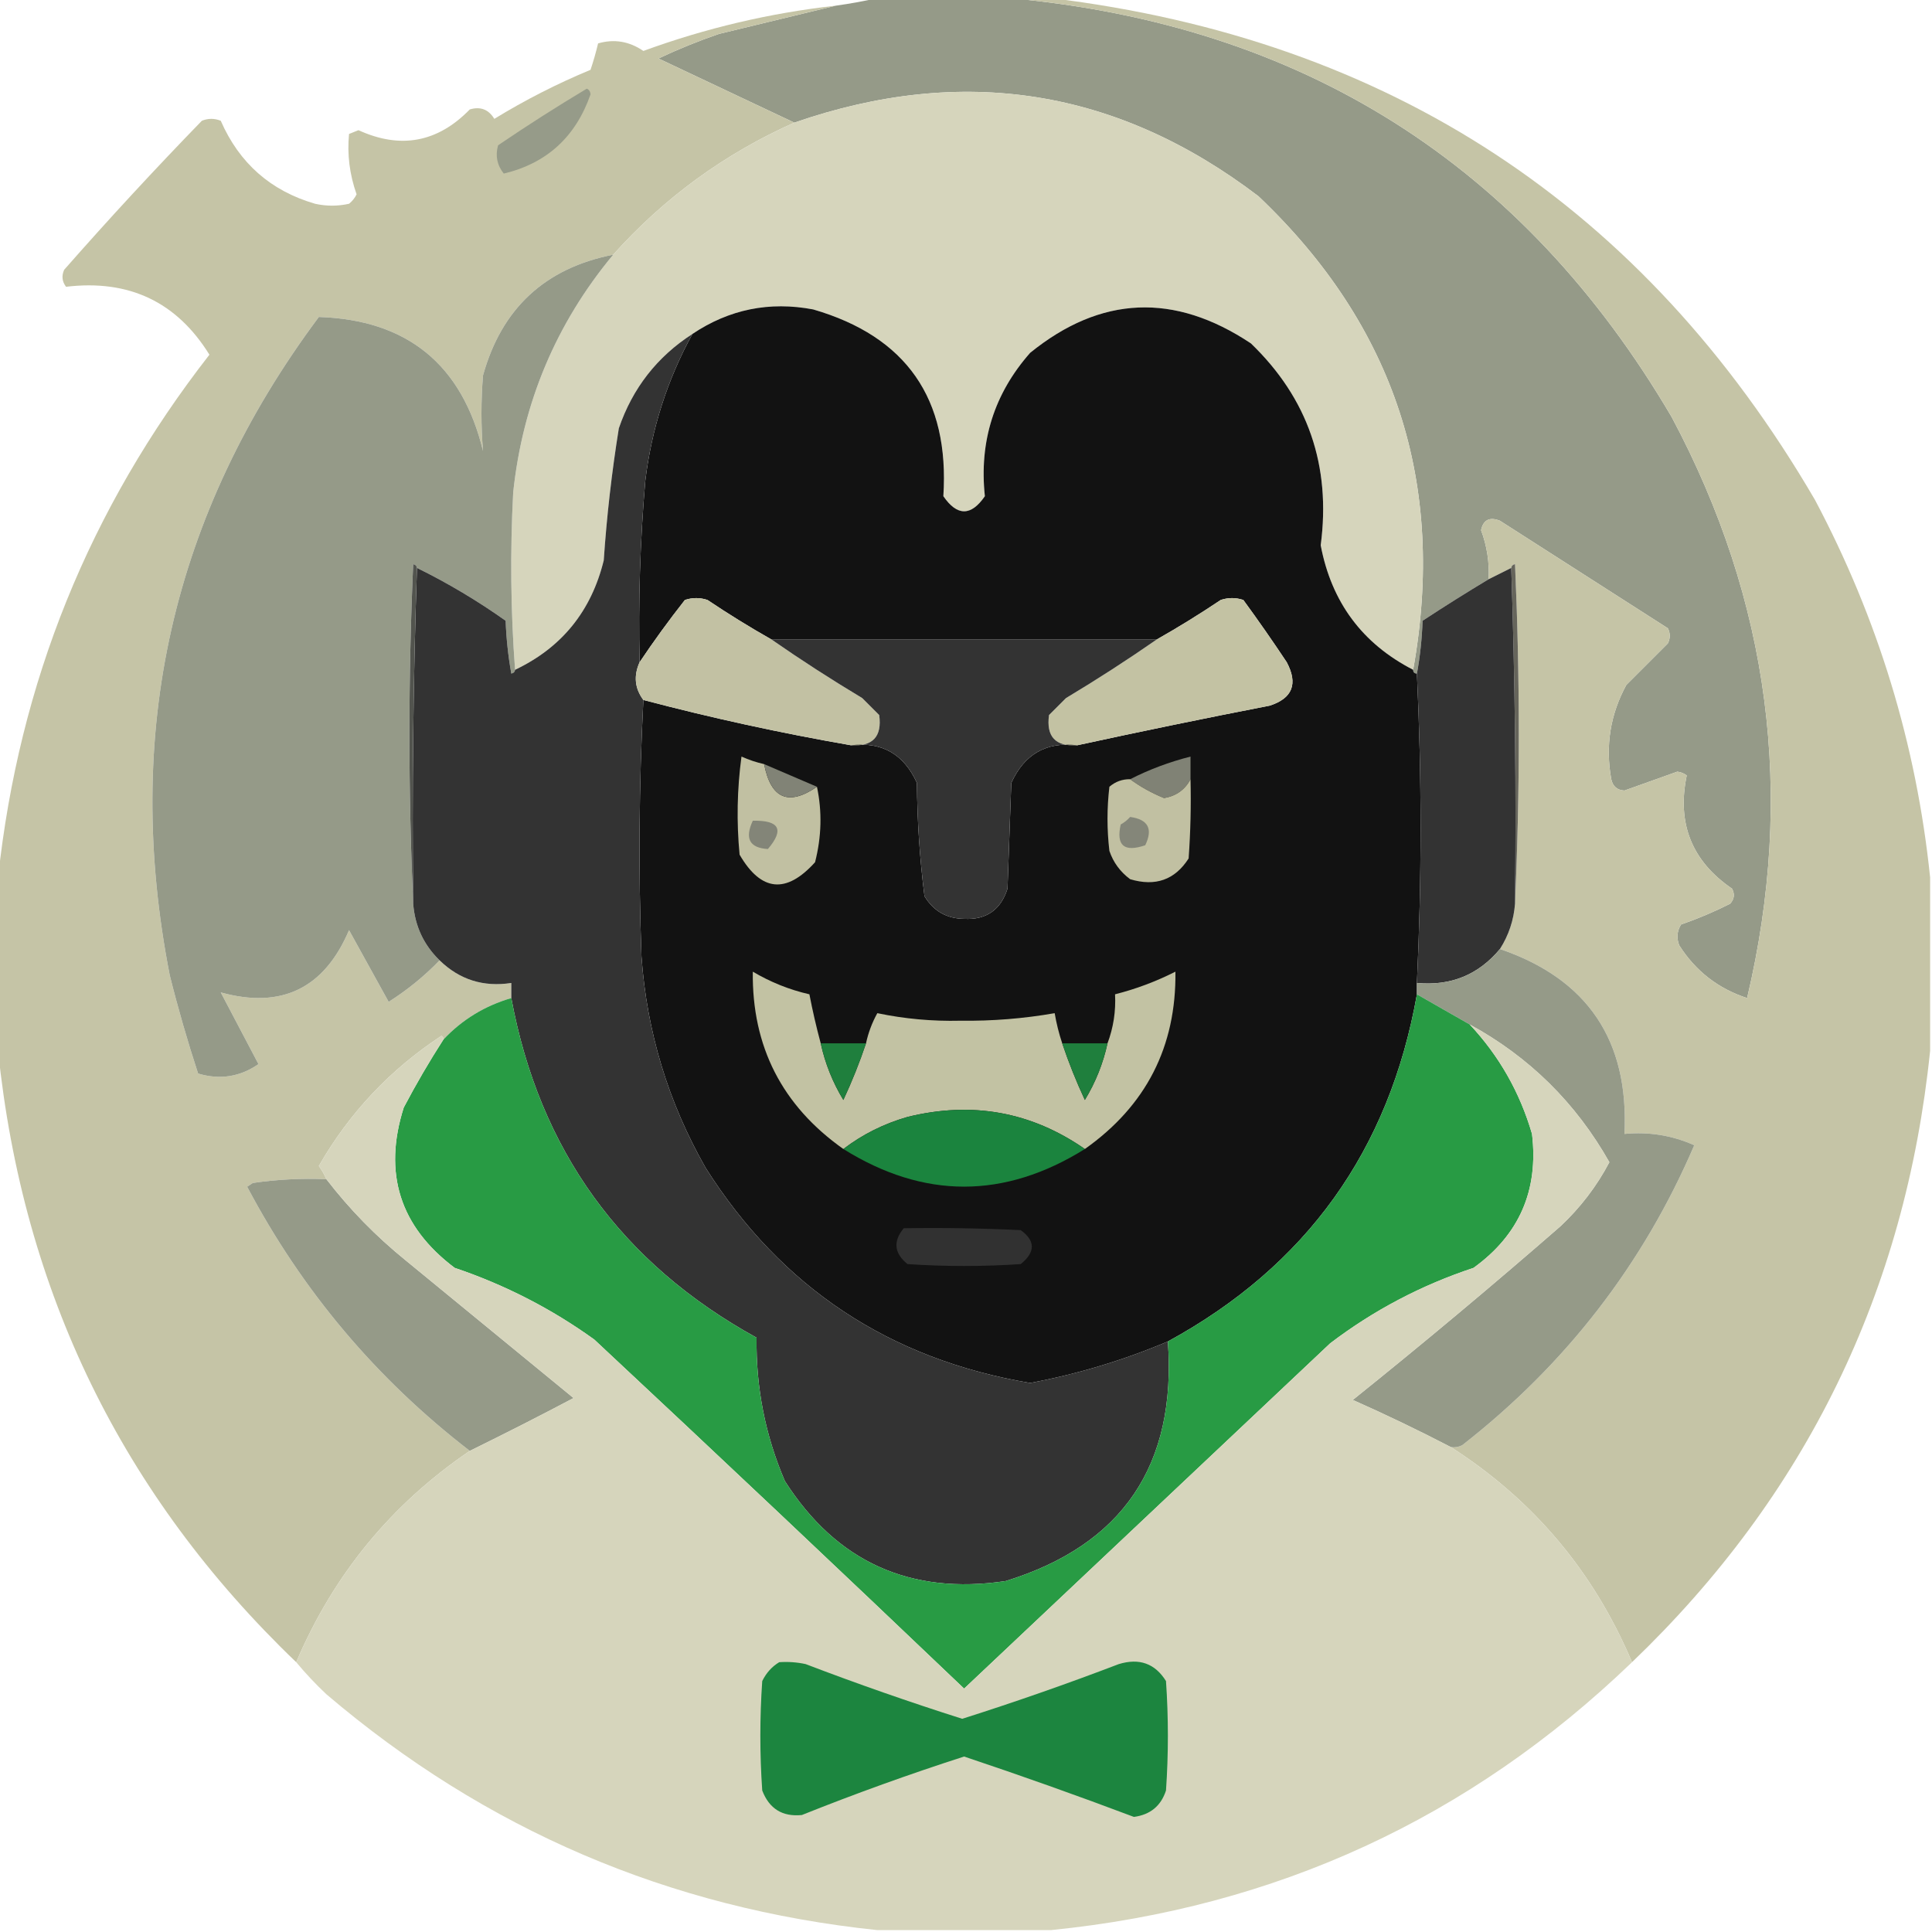 <?xml version="1.0" encoding="UTF-8"?>
<!DOCTYPE svg PUBLIC "-//W3C//DTD SVG 1.1//EN" "http://www.w3.org/Graphics/SVG/1.1/DTD/svg11.dtd">
<svg xmlns="http://www.w3.org/2000/svg" version="1.1" width="512px" height="512px" style="shape-rendering:geometricPrecision; text-rendering:geometricPrecision; image-rendering:optimizeQuality; fill-rule:evenodd; clip-rule:evenodd" xmlns:xlink="http://www.w3.org/1999/xlink">
<g><path style="opacity:1" fill="#959a88" d="M 232.5,-0.5 C 244.167,-0.5 255.833,-0.5 267.5,-0.5C 345.158,6.56 403.658,43.56 443,110.5C 469.074,159.321 475.741,210.654 463,264.5C 455.329,261.996 449.329,257.329 445,250.5C 444.257,248.559 444.424,246.726 445.5,245C 449.956,243.459 454.289,241.626 458.5,239.5C 459.614,238.277 459.781,236.944 459,235.5C 448.346,228.213 444.346,218.213 447,205.5C 446.275,204.941 445.442,204.608 444.5,204.5C 439.833,206.167 435.167,207.833 430.5,209.5C 428.575,209.41 427.408,208.41 427,206.5C 425.403,197.646 426.736,189.313 431,181.5C 434.667,177.833 438.333,174.167 442,170.5C 442.667,169.167 442.667,167.833 442,166.5C 427.167,157 412.333,147.5 397.5,138C 394.763,136.92 393.096,137.754 392.5,140.5C 394.066,144.693 394.732,149.026 394.5,153.5C 388.647,157.017 382.813,160.683 377,164.5C 376.826,169.351 376.326,174.018 375.5,178.5C 374.833,178.5 374.5,178.167 374.5,177.5C 383.339,128.186 369.673,86.353 333.5,52C 296.135,23.533 255.135,17.033 210.5,32.5C 198.56,26.865 186.56,21.198 174.5,15.5C 179.703,13.043 185.037,10.876 190.5,9C 200.969,6.487 211.303,3.987 221.5,1.5C 225.312,0.974 228.979,0.307 232.5,-0.5 Z"/></g>
<g><path style="opacity:0.991" fill="#c5c4a5" d="M 267.5,-0.5 C 271.167,-0.5 274.833,-0.5 278.5,-0.5C 368.144,10.388 435.644,54.721 481,132.5C 497.695,163.971 507.861,197.304 511.5,232.5C 511.5,247.833 511.5,263.167 511.5,278.5C 504.924,342.315 478.591,396.315 432.5,440.5C 422.347,416.498 406.347,397.498 384.5,383.5C 385.552,383.649 386.552,383.483 387.5,383C 414.922,361.611 435.422,335.111 449,303.5C 443.142,300.883 436.975,299.883 430.5,300.5C 431.733,275.762 420.733,259.429 397.5,251.5C 399.829,247.845 401.163,243.845 401.5,239.5C 402.83,209.664 402.83,179.664 401.5,149.5C 400.893,149.624 400.56,149.957 400.5,150.5C 398.5,151.5 396.5,152.5 394.5,153.5C 394.732,149.026 394.066,144.693 392.5,140.5C 393.096,137.754 394.763,136.92 397.5,138C 412.333,147.5 427.167,157 442,166.5C 442.667,167.833 442.667,169.167 442,170.5C 438.333,174.167 434.667,177.833 431,181.5C 426.736,189.313 425.403,197.646 427,206.5C 427.408,208.41 428.575,209.41 430.5,209.5C 435.167,207.833 439.833,206.167 444.5,204.5C 445.442,204.608 446.275,204.941 447,205.5C 444.346,218.213 448.346,228.213 459,235.5C 459.781,236.944 459.614,238.277 458.5,239.5C 454.289,241.626 449.956,243.459 445.5,245C 444.424,246.726 444.257,248.559 445,250.5C 449.329,257.329 455.329,261.996 463,264.5C 475.741,210.654 469.074,159.321 443,110.5C 403.658,43.56 345.158,6.56 267.5,-0.5 Z"/></g>
<g><path style="opacity:0.991" fill="#c5c4a5" d="M 221.5,1.5 C 211.303,3.987 200.969,6.487 190.5,9C 185.037,10.876 179.703,13.043 174.5,15.5C 186.56,21.198 198.56,26.865 210.5,32.5C 192.015,40.744 176.015,52.411 162.5,67.5C 144.447,71.051 132.947,81.718 128,99.5C 127.457,106.219 127.457,112.886 128,119.5C 122.441,96.6 107.941,84.767 84.5,84C 45.589,136.157 32.423,194.324 45,258.5C 47.185,267.239 49.685,275.905 52.5,284.5C 58.27,286.225 63.604,285.391 68.5,282C 65.167,275.667 61.833,269.333 58.5,263C 74.609,267.446 85.943,261.946 92.5,246.5C 95.986,252.802 99.486,259.135 103,265.5C 107.998,262.324 112.498,258.658 116.5,254.5C 121.785,259.634 128.119,261.634 135.5,260.5C 135.5,261.833 135.5,263.167 135.5,264.5C 128.459,266.556 122.459,270.222 117.5,275.5C 117.565,275.062 117.399,274.728 117,274.5C 103.405,283.427 92.572,294.927 84.5,309C 85.305,310.113 85.972,311.279 86.5,312.5C 79.954,312.225 73.454,312.558 67,313.5C 66.5,313.833 66,314.167 65.5,314.5C 80.106,342.105 99.773,365.439 124.5,384.5C 103.716,398.624 88.382,417.291 78.5,440.5C 32.409,396.315 6.076,342.315 -0.5,278.5C -0.5,263.167 -0.5,247.833 -0.5,232.5C 5.026,180.957 23.693,134.791 55.5,94C 46.829,80.001 34.162,74.001 17.5,76C 16.446,74.612 16.28,73.112 17,71.5C 28.818,58.048 40.984,44.882 53.5,32C 55.167,31.333 56.833,31.333 58.5,32C 63.414,43.249 71.747,50.582 83.5,54C 86.5,54.667 89.5,54.667 92.5,54C 93.357,53.311 94.023,52.478 94.5,51.5C 92.638,46.225 91.972,40.892 92.5,35.5C 93.333,35.167 94.167,34.833 95,34.5C 106.145,39.588 115.979,37.754 124.5,29C 127.318,28.16 129.484,28.994 131,31.5C 139.141,26.513 147.641,22.179 156.5,18.5C 157.273,16.187 157.94,13.854 158.5,11.5C 162.747,10.27 166.747,10.937 170.5,13.5C 187.026,7.452 204.026,3.452 221.5,1.5 Z"/></g>
<g><path style="opacity:1" fill="#969b89" d="M 155.5,23.5 C 156.097,23.735 156.43,24.235 156.5,25C 152.558,36.283 144.892,43.283 133.5,46C 131.718,43.757 131.218,41.257 132,38.5C 139.74,33.242 147.573,28.242 155.5,23.5 Z"/></g>
<g><path style="opacity:1" fill="#d6d5bc" d="M 374.5,177.5 C 361.017,170.569 352.851,159.569 350,144.5C 352.778,123.389 346.611,105.555 331.5,91C 311.22,77.5 291.72,78.333 273,93.5C 263.456,104.323 259.456,116.99 261,131.5C 257.333,136.833 253.667,136.833 250,131.5C 251.681,105.666 240.181,89.166 215.5,82C 203.905,79.804 193.239,81.971 183.5,88.5C 174.135,94.548 167.635,102.881 164,113.5C 162.13,125.096 160.796,136.763 160,148.5C 156.698,161.957 148.864,171.624 136.5,177.5C 135.339,162.005 135.172,146.339 136,130.5C 138.525,106.733 147.359,85.733 162.5,67.5C 176.015,52.411 192.015,40.744 210.5,32.5C 255.135,17.033 296.135,23.533 333.5,52C 369.673,86.353 383.339,128.186 374.5,177.5 Z"/></g>
<g><path style="opacity:1" fill="#959a88" d="M 162.5,67.5 C 147.359,85.733 138.525,106.733 136,130.5C 135.172,146.339 135.339,162.005 136.5,177.5C 136.44,178.043 136.107,178.376 135.5,178.5C 134.672,173.868 134.172,169.202 134,164.5C 126.541,159.209 118.708,154.542 110.5,150.5C 110.44,149.957 110.107,149.624 109.5,149.5C 108.17,179.664 108.17,209.664 109.5,239.5C 109.958,245.413 112.291,250.413 116.5,254.5C 112.498,258.658 107.998,262.324 103,265.5C 99.486,259.135 95.986,252.802 92.5,246.5C 85.943,261.946 74.609,267.446 58.5,263C 61.833,269.333 65.167,275.667 68.5,282C 63.604,285.391 58.27,286.225 52.5,284.5C 49.685,275.905 47.185,267.239 45,258.5C 32.423,194.324 45.589,136.157 84.5,84C 107.941,84.767 122.441,96.6 128,119.5C 127.457,112.886 127.457,106.219 128,99.5C 132.947,81.718 144.447,71.051 162.5,67.5 Z"/></g>
<g><path style="opacity:1" fill="#121212" d="M 374.5,177.5 C 374.5,178.167 374.833,178.5 375.5,178.5C 376.79,205.778 376.79,233.111 375.5,260.5C 375.5,261.5 375.5,262.5 375.5,263.5C 368.183,304.834 346.183,335.501 309.5,355.5C 297.731,360.479 285.564,364.145 273,366.5C 235.744,360.222 207.078,341.222 187,309.5C 177.087,292.096 171.42,273.429 170,253.5C 169.17,230.663 169.337,207.996 170.5,185.5C 188.611,190.276 206.944,194.276 225.5,197.5C 233.711,196.526 239.544,199.859 243,207.5C 243.076,217.573 243.742,227.573 245,237.5C 247.399,241.449 250.899,243.449 255.5,243.5C 261.368,243.803 265.202,241.137 267,235.5C 267.333,226.167 267.667,216.833 268,207.5C 271.456,199.859 277.289,196.526 285.5,197.5C 302.441,193.812 319.441,190.312 336.5,187C 342.532,185.047 344.032,181.213 341,175.5C 337.29,169.913 333.457,164.413 329.5,159C 327.5,158.333 325.5,158.333 323.5,159C 317.948,162.725 312.282,166.225 306.5,169.5C 272.5,169.5 238.5,169.5 204.5,169.5C 198.718,166.225 193.052,162.725 187.5,159C 185.5,158.333 183.5,158.333 181.5,159C 177.25,164.402 173.25,169.902 169.5,175.5C 169.134,159.464 169.634,143.464 171,127.5C 172.672,113.652 176.839,100.652 183.5,88.5C 193.239,81.971 203.905,79.804 215.5,82C 240.181,89.166 251.681,105.666 250,131.5C 253.667,136.833 257.333,136.833 261,131.5C 259.456,116.99 263.456,104.323 273,93.5C 291.72,78.333 311.22,77.5 331.5,91C 346.611,105.555 352.778,123.389 350,144.5C 352.851,159.569 361.017,170.569 374.5,177.5 Z"/></g>
<g><path style="opacity:1" fill="#333333" d="M 183.5,88.5 C 176.839,100.652 172.672,113.652 171,127.5C 169.634,143.464 169.134,159.464 169.5,175.5C 167.882,179.102 168.215,182.435 170.5,185.5C 169.337,207.996 169.17,230.663 170,253.5C 171.42,273.429 177.087,292.096 187,309.5C 207.078,341.222 235.744,360.222 273,366.5C 285.564,364.145 297.731,360.479 309.5,355.5C 311.845,388.27 297.511,409.437 266.5,419C 241.186,422.756 221.686,413.923 208,392.5C 202.815,380.397 200.315,367.73 200.5,354.5C 164.626,334.749 142.959,304.749 135.5,264.5C 135.5,263.167 135.5,261.833 135.5,260.5C 128.119,261.634 121.785,259.634 116.5,254.5C 112.291,250.413 109.958,245.413 109.5,239.5C 109.169,209.662 109.502,179.995 110.5,150.5C 118.708,154.542 126.541,159.209 134,164.5C 134.172,169.202 134.672,173.868 135.5,178.5C 136.107,178.376 136.44,178.043 136.5,177.5C 148.864,171.624 156.698,161.957 160,148.5C 160.796,136.763 162.13,125.096 164,113.5C 167.635,102.881 174.135,94.548 183.5,88.5 Z"/></g>
<g><path style="opacity:1" fill="#52544e" d="M 110.5,150.5 C 109.502,179.995 109.169,209.662 109.5,239.5C 108.17,209.664 108.17,179.664 109.5,149.5C 110.107,149.624 110.44,149.957 110.5,150.5 Z"/></g>
<g><path style="opacity:1" fill="#66655b" d="M 400.5,150.5 C 400.56,149.957 400.893,149.624 401.5,149.5C 402.83,179.664 402.83,209.664 401.5,239.5C 401.831,209.662 401.498,179.995 400.5,150.5 Z"/></g>
<g><path style="opacity:1" fill="#333333" d="M 400.5,150.5 C 401.498,179.995 401.831,209.662 401.5,239.5C 401.163,243.845 399.829,247.845 397.5,251.5C 391.805,258.343 384.472,261.343 375.5,260.5C 376.79,233.111 376.79,205.778 375.5,178.5C 376.326,174.018 376.826,169.351 377,164.5C 382.813,160.683 388.647,157.017 394.5,153.5C 396.5,152.5 398.5,151.5 400.5,150.5 Z"/></g>
<g><path style="opacity:1" fill="#c2c1a3" d="M 204.5,169.5 C 212.265,174.892 220.265,180.058 228.5,185C 230,186.5 231.5,188 233,189.5C 233.779,195.222 231.279,197.888 225.5,197.5C 206.944,194.276 188.611,190.276 170.5,185.5C 168.215,182.435 167.882,179.102 169.5,175.5C 173.25,169.902 177.25,164.402 181.5,159C 183.5,158.333 185.5,158.333 187.5,159C 193.052,162.725 198.718,166.225 204.5,169.5 Z"/></g>
<g><path style="opacity:1" fill="#c3c2a3" d="M 285.5,197.5 C 279.721,197.888 277.221,195.222 278,189.5C 279.5,188 281,186.5 282.5,185C 290.735,180.058 298.735,174.892 306.5,169.5C 312.282,166.225 317.948,162.725 323.5,159C 325.5,158.333 327.5,158.333 329.5,159C 333.457,164.413 337.29,169.913 341,175.5C 344.032,181.213 342.532,185.047 336.5,187C 319.441,190.312 302.441,193.812 285.5,197.5 Z"/></g>
<g><path style="opacity:1" fill="#333333" d="M 204.5,169.5 C 238.5,169.5 272.5,169.5 306.5,169.5C 298.735,174.892 290.735,180.058 282.5,185C 281,186.5 279.5,188 278,189.5C 277.221,195.222 279.721,197.888 285.5,197.5C 277.289,196.526 271.456,199.859 268,207.5C 267.667,216.833 267.333,226.167 267,235.5C 265.202,241.137 261.368,243.803 255.5,243.5C 250.899,243.449 247.399,241.449 245,237.5C 243.742,227.573 243.076,217.573 243,207.5C 239.544,199.859 233.711,196.526 225.5,197.5C 231.279,197.888 233.779,195.222 233,189.5C 231.5,188 230,186.5 228.5,185C 220.265,180.058 212.265,174.892 204.5,169.5 Z"/></g>
<g><path style="opacity:1" fill="#c1c0a2" d="M 202.5,202.5 C 204.293,211.671 208.959,213.671 216.5,208.5C 217.893,215.07 217.726,221.737 216,228.5C 208.358,236.969 201.692,236.302 196,226.5C 195.168,217.814 195.335,209.147 196.5,200.5C 198.45,201.372 200.45,202.039 202.5,202.5 Z"/></g>
<g><path style="opacity:1" fill="#808275" d="M 315.5,206.5 C 314.045,209.273 311.712,210.94 308.5,211.5C 305.199,210.159 302.199,208.492 299.5,206.5C 304.537,203.929 309.871,201.929 315.5,200.5C 315.5,202.5 315.5,204.5 315.5,206.5 Z"/></g>
<g><path style="opacity:1" fill="#818376" d="M 202.5,202.5 C 207.23,204.537 211.897,206.537 216.5,208.5C 208.959,213.671 204.293,211.671 202.5,202.5 Z"/></g>
<g><path style="opacity:1" fill="#c1c0a2" d="M 299.5,206.5 C 302.199,208.492 305.199,210.159 308.5,211.5C 311.712,210.94 314.045,209.273 315.5,206.5C 315.666,213.508 315.5,220.508 315,227.5C 311.364,233.177 306.197,235.01 299.5,233C 296.865,231.039 295.031,228.539 294,225.5C 293.333,219.833 293.333,214.167 294,208.5C 295.584,207.139 297.418,206.472 299.5,206.5 Z"/></g>
<g><path style="opacity:1" fill="#838578" d="M 199.5,217.5 C 206.564,217.352 207.897,219.852 203.5,225C 198.632,224.711 197.299,222.211 199.5,217.5 Z"/></g>
<g><path style="opacity:1" fill="#848679" d="M 299.5,216.5 C 304.266,217.158 305.6,219.658 303.5,224C 297.906,225.913 295.739,224.08 297,218.5C 297.995,217.934 298.828,217.267 299.5,216.5 Z"/></g>
<g><path style="opacity:1" fill="#959a88" d="M 397.5,251.5 C 420.733,259.429 431.733,275.762 430.5,300.5C 436.975,299.883 443.142,300.883 449,303.5C 435.422,335.111 414.922,361.611 387.5,383C 386.552,383.483 385.552,383.649 384.5,383.5C 375.892,379.03 367.225,374.863 358.5,371C 377.106,356.067 395.439,340.734 413.5,325C 418.808,320.036 423.142,314.369 426.5,308C 417.611,292.277 405.278,280.111 389.5,271.5C 384.833,268.833 380.167,266.167 375.5,263.5C 375.5,262.5 375.5,261.5 375.5,260.5C 384.472,261.343 391.805,258.343 397.5,251.5 Z"/></g>
<g><path style="opacity:1" fill="#c2c2a3" d="M 217.5,276.5 C 218.668,281.836 220.668,286.836 223.5,291.5C 225.787,286.596 227.787,281.596 229.5,276.5C 230.103,273.692 231.103,271.026 232.5,268.5C 239.729,270.009 247.063,270.676 254.5,270.5C 262.917,270.609 271.251,269.943 279.5,268.5C 279.963,271.221 280.629,273.888 281.5,276.5C 283.215,281.6 285.215,286.6 287.5,291.5C 290.331,286.837 292.331,281.837 293.5,276.5C 295.064,272.326 295.731,267.993 295.5,263.5C 301.03,262.1 306.364,260.1 311.5,257.5C 311.745,277.342 303.745,293.009 287.5,304.5C 273.274,294.619 257.607,291.786 240.5,296C 234.214,297.81 228.547,300.643 223.5,304.5C 207.255,293.009 199.255,277.342 199.5,257.5C 204.217,260.293 209.217,262.293 214.5,263.5C 215.343,267.873 216.343,272.207 217.5,276.5 Z"/></g>
<g><path style="opacity:1" fill="#289b44" d="M 375.5,263.5 C 380.167,266.167 384.833,268.833 389.5,271.5C 397.281,279.802 402.781,289.469 406,300.5C 407.781,315.432 402.614,327.266 390.5,336C 376.664,340.583 363.997,347.25 352.5,356C 320.167,386.5 287.833,417 255.5,447.5C 222.984,416.484 190.318,385.65 157.5,355C 146.169,346.834 133.835,340.5 120.5,336C 105.97,325.075 101.47,310.908 107,293.5C 110.259,287.308 113.759,281.308 117.5,275.5C 122.459,270.222 128.459,266.556 135.5,264.5C 142.959,304.749 164.626,334.749 200.5,354.5C 200.315,367.73 202.815,380.397 208,392.5C 221.686,413.923 241.186,422.756 266.5,419C 297.511,409.437 311.845,388.27 309.5,355.5C 346.183,335.501 368.183,304.834 375.5,263.5 Z"/></g>
<g><path style="opacity:1" fill="#959a88" d="M 86.5,312.5 C 92.627,320.461 99.627,327.627 107.5,334C 122.333,346.167 137.167,358.333 152,370.5C 143.21,375.148 134.043,379.815 124.5,384.5C 99.773,365.439 80.106,342.105 65.5,314.5C 66,314.167 66.5,313.833 67,313.5C 73.454,312.558 79.954,312.225 86.5,312.5 Z"/></g>
<g><path style="opacity:1" fill="#d6d5bc" d="M 389.5,271.5 C 405.278,280.111 417.611,292.277 426.5,308C 423.142,314.369 418.808,320.036 413.5,325C 395.439,340.734 377.106,356.067 358.5,371C 367.225,374.863 375.892,379.03 384.5,383.5C 406.347,397.498 422.347,416.498 432.5,440.5C 389.509,481.849 338.176,505.516 278.5,511.5C 263.167,511.5 247.833,511.5 232.5,511.5C 177.302,505.729 128.635,484.896 86.5,449C 83.629,446.297 80.962,443.464 78.5,440.5C 88.382,417.291 103.716,398.624 124.5,384.5C 134.043,379.815 143.21,375.148 152,370.5C 137.167,358.333 122.333,346.167 107.5,334C 99.627,327.627 92.627,320.461 86.5,312.5C 85.972,311.279 85.305,310.113 84.5,309C 92.572,294.927 103.405,283.427 117,274.5C 117.399,274.728 117.565,275.062 117.5,275.5C 113.759,281.308 110.259,287.308 107,293.5C 101.47,310.908 105.97,325.075 120.5,336C 133.835,340.5 146.169,346.834 157.5,355C 190.318,385.65 222.984,416.484 255.5,447.5C 287.833,417 320.167,386.5 352.5,356C 363.997,347.25 376.664,340.583 390.5,336C 402.614,327.266 407.781,315.432 406,300.5C 402.781,289.469 397.281,279.802 389.5,271.5 Z"/></g>
<g><path style="opacity:1" fill="#313131" d="M 239.5,325.5 C 249.839,325.334 260.172,325.5 270.5,326C 274.424,328.818 274.424,331.818 270.5,335C 260.5,335.667 250.5,335.667 240.5,335C 236.956,332.127 236.623,328.96 239.5,325.5 Z"/></g>
<g><path style="opacity:1" fill="#1b843e" d="M 287.5,304.5 C 266.148,317.796 244.815,317.796 223.5,304.5C 228.547,300.643 234.214,297.81 240.5,296C 257.607,291.786 273.274,294.619 287.5,304.5 Z"/></g>
<g><path style="opacity:1" fill="#1f7f3d" d="M 281.5,276.5 C 285.5,276.5 289.5,276.5 293.5,276.5C 292.331,281.837 290.331,286.837 287.5,291.5C 285.215,286.6 283.215,281.6 281.5,276.5 Z"/></g>
<g><path style="opacity:1" fill="#1f7f3d" d="M 217.5,276.5 C 221.5,276.5 225.5,276.5 229.5,276.5C 227.787,281.596 225.787,286.596 223.5,291.5C 220.668,286.836 218.668,281.836 217.5,276.5 Z"/></g>
<g><path style="opacity:1" fill="#1c853f" d="M 206.5,440.5 C 208.857,440.337 211.19,440.503 213.5,441C 227.215,446.238 241.049,451.071 255,455.5C 268.951,451.071 282.785,446.238 296.5,441C 301.937,439.345 306.103,440.845 309,445.5C 309.667,455.167 309.667,464.833 309,474.5C 307.667,478.592 304.833,480.925 300.5,481.5C 285.592,475.878 270.592,470.545 255.5,465.5C 240.999,470.167 226.665,475.334 212.5,481C 207.36,481.512 203.86,479.345 202,474.5C 201.333,464.833 201.333,455.167 202,445.5C 203.059,443.341 204.559,441.674 206.5,440.5 Z"/></g>
</svg>
